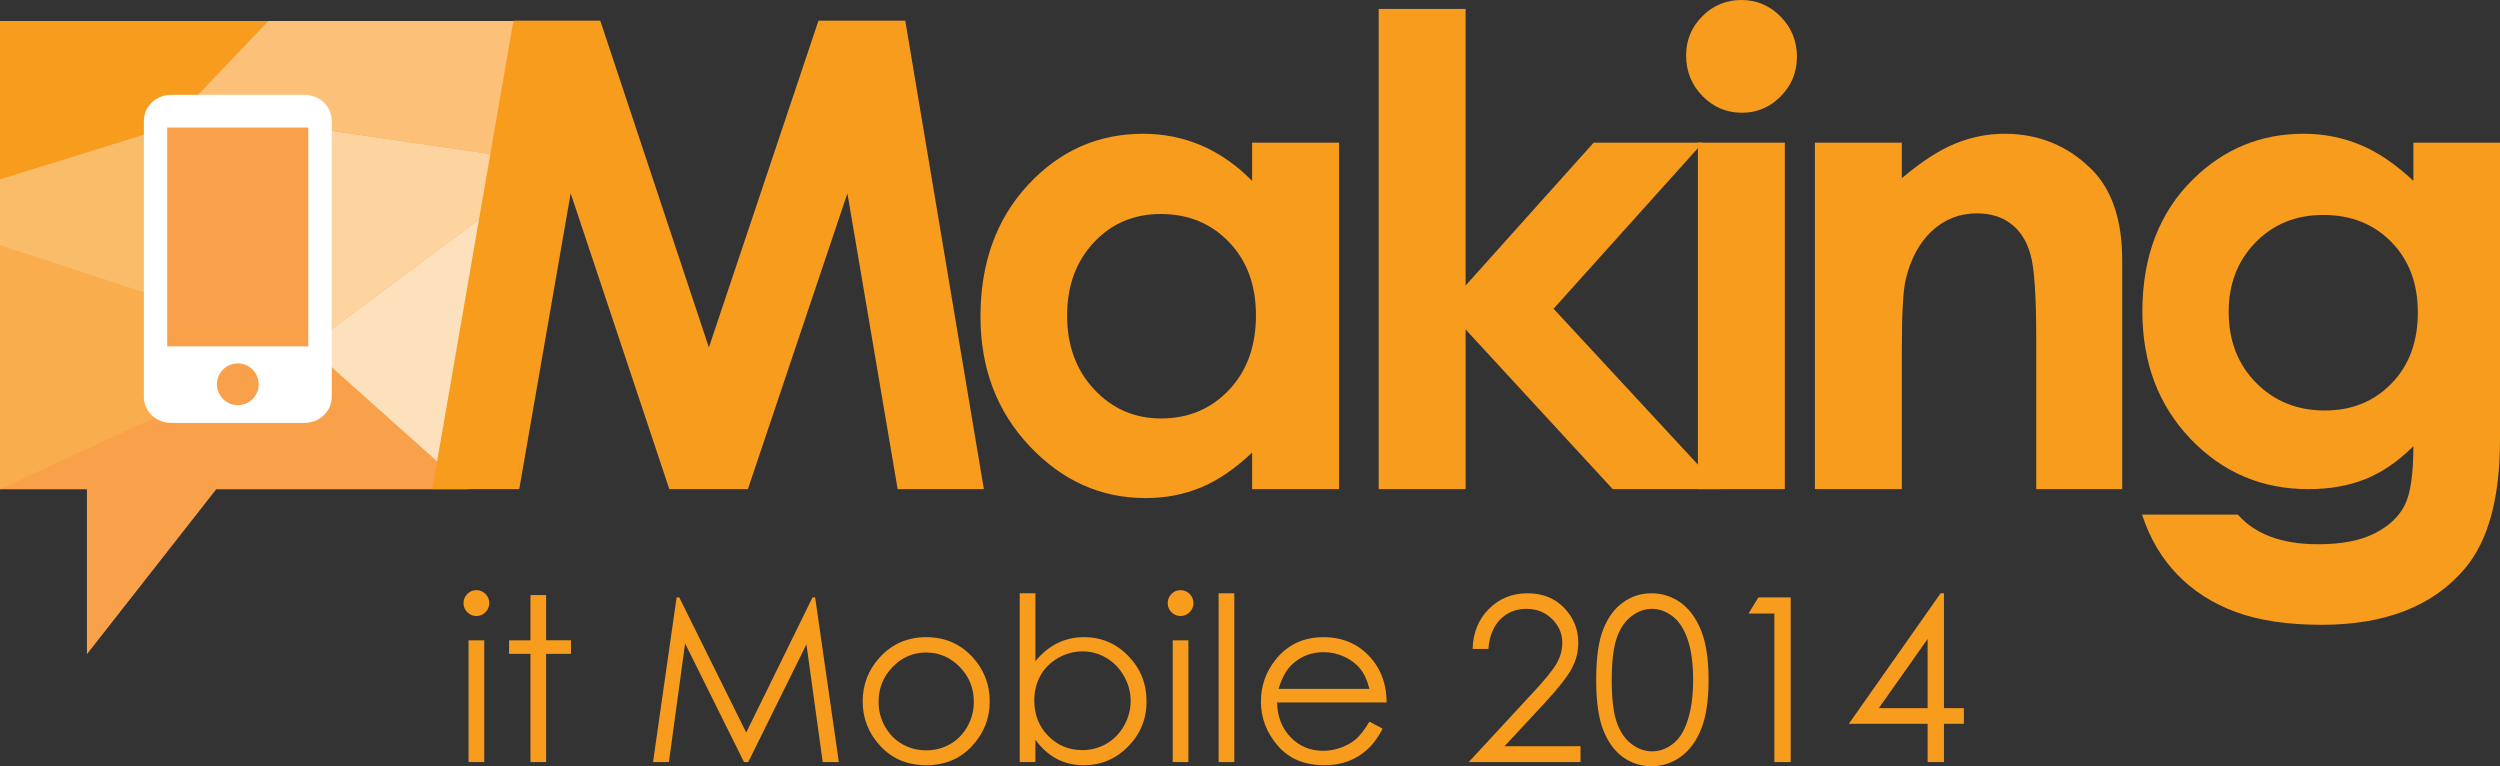 <?xml version="1.0" encoding="utf-8"?>
<!-- Generator: Adobe Illustrator 17.0.1, SVG Export Plug-In . SVG Version: 6.00 Build 0)  -->
<!DOCTYPE svg PUBLIC "-//W3C//DTD SVG 1.1//EN" "http://www.w3.org/Graphics/SVG/1.1/DTD/svg11.dtd">
<svg version="1.1" id="Layer_1" xmlns="http://www.w3.org/2000/svg" xmlns:xlink="http://www.w3.org/1999/xlink" x="0px" y="0px"
	 width="341.219px" height="104.581px" viewBox="0 0 341.219 104.581" enable-background="new 0 0 341.219 104.581"
	 xml:space="preserve">
<rect x="0" y="0" width="341.219" height="104.581" fill="#333333" stroke="none"/>
<polygon fill="#F8A04A" points="0,66.777 11.863,66.777 11.863,89.29 29.514,66.778 63.912,66.777 76.569,2.864 0,2.864 "/>
<polygon fill="#FCE1BC" points="68.131,27.9 42.098,47.279 63.912,66.777 "/>
<g>
	<path fill="#F89C1E" d="M65.014,80.548c0.487,0,0.903,0.174,1.248,0.52c0.345,0.347,0.517,0.765,0.517,1.253
		c0,0.479-0.172,0.892-0.517,1.237c-0.345,0.347-0.761,0.52-1.248,0.52c-0.477,0-0.887-0.173-1.232-0.52
		c-0.345-0.346-0.517-0.758-0.517-1.237c0-0.488,0.172-0.906,0.517-1.253C64.127,80.722,64.538,80.548,65.014,80.548z
		 M63.953,87.393h2.139v16.622h-2.139V87.393z"/>
	<path fill="#F89C1E" d="M72.401,81.221h2.139v6.172h3.392v1.849H74.54v14.773h-2.139V89.242h-2.918v-1.849h2.918V81.221z"/>
	<path fill="#F89C1E" d="M89.13,104.015l3.218-22.474h0.365l9.136,18.44l9.048-18.44h0.36l3.234,22.474h-2.202l-2.221-16.072
		l-7.946,16.072h-0.574l-8.041-16.194l-2.208,16.194H89.13z"/>
	<path fill="#F89C1E" d="M126.423,86.965c2.561,0,4.683,0.927,6.367,2.78c1.53,1.691,2.295,3.692,2.295,6.004
		c0,2.322-0.809,4.353-2.426,6.089s-3.696,2.604-6.236,2.604c-2.551,0-4.635-0.868-6.252-2.604
		c-1.617-1.736-2.426-3.767-2.426-6.089c0-2.301,0.765-4.298,2.295-5.988C121.724,87.897,123.852,86.965,126.423,86.965z
		 M126.415,89.058c-1.778,0-3.307,0.657-4.584,1.971c-1.277,1.314-1.916,2.903-1.916,4.767c0,1.202,0.291,2.322,0.874,3.361
		s1.37,1.841,2.361,2.406c0.991,0.565,2.08,0.848,3.266,0.848s2.274-0.282,3.266-0.848c0.991-0.565,1.778-1.367,2.361-2.406
		s0.874-2.159,0.874-3.361c0-1.863-0.641-3.452-1.924-4.767C129.709,89.715,128.183,89.058,126.415,89.058z"/>
	<path fill="#F89C1E" d="M139.18,104.015V80.976h2.139v9.274c0.895-1.101,1.897-1.923,3.006-2.468
		c1.109-0.545,2.325-0.817,3.648-0.817c2.351,0,4.357,0.854,6.021,2.559c1.664,1.706,2.495,3.776,2.495,6.211
		c0,2.403-0.839,4.456-2.518,6.156c-1.679,1.701-3.699,2.552-6.059,2.552c-1.354,0-2.579-0.29-3.678-0.871
		c-1.099-0.58-2.07-1.451-2.915-2.612v3.056H139.18z M147.735,102.38c1.189,0,2.287-0.293,3.292-0.878
		c1.006-0.586,1.806-1.408,2.4-2.468s0.892-2.18,0.892-3.361c0-1.181-0.3-2.307-0.899-3.376c-0.6-1.069-1.405-1.902-2.416-2.498
		s-2.091-0.894-3.239-0.894c-1.169,0-2.279,0.298-3.331,0.894s-1.86,1.397-2.423,2.406c-0.564,1.009-0.846,2.145-0.846,3.407
		c0,1.925,0.632,3.534,1.897,4.827C144.328,101.734,145.885,102.38,147.735,102.38z"/>
	<path fill="#F89C1E" d="M161.126,80.548c0.487,0,0.903,0.174,1.247,0.52c0.346,0.347,0.518,0.765,0.518,1.253
		c0,0.479-0.172,0.892-0.518,1.237c-0.344,0.347-0.76,0.52-1.247,0.52c-0.477,0-0.887-0.173-1.232-0.52
		c-0.345-0.346-0.517-0.758-0.517-1.237c0-0.488,0.172-0.906,0.517-1.253C160.238,80.722,160.649,80.548,161.126,80.548z
		 M160.064,87.393h2.138v16.622h-2.138V87.393z"/>
	<path fill="#F89C1E" d="M166.327,80.976h2.139v23.039h-2.139V80.976z"/>
	<path fill="#F89C1E" d="M186.907,98.5l1.803,0.947c-0.592,1.161-1.274,2.099-2.05,2.812c-0.774,0.713-1.646,1.255-2.614,1.627
		c-0.969,0.372-2.064,0.558-3.288,0.558c-2.712,0-4.832-0.889-6.361-2.666s-2.294-3.786-2.294-6.027
		c0-2.107,0.647-3.987,1.942-5.637c1.641-2.099,3.838-3.147,6.591-3.147c2.834,0,5.097,1.075,6.789,3.224
		c1.203,1.518,1.814,3.412,1.835,5.684h-14.957c0.041,1.931,0.658,3.513,1.851,4.748c1.193,1.234,2.667,1.852,4.421,1.852
		c0.847,0,1.67-0.147,2.471-0.441c0.8-0.294,1.48-0.685,2.042-1.172C185.648,100.372,186.254,99.585,186.907,98.5z M186.907,94.024
		c-0.286-1.141-0.701-2.053-1.247-2.735c-0.546-0.682-1.268-1.231-2.164-1.649c-0.898-0.418-1.841-0.627-2.83-0.627
		c-1.632,0-3.034,0.525-4.207,1.574c-0.856,0.764-1.504,1.909-1.942,3.438H186.907z"/>
	<path fill="#F89C1E" d="M203.147,88.57h-2.154c0.061-2.216,0.802-4.035,2.223-5.459c1.421-1.423,3.175-2.135,5.264-2.135
		c2.067,0,3.74,0.668,5.019,2.003c1.277,1.335,1.917,2.909,1.917,4.723c0,1.273-0.305,2.469-0.914,3.584
		c-0.609,1.116-1.793,2.627-3.55,4.532l-5.599,6.028h10.368v2.169h-15.263l8.586-9.279c1.742-1.865,2.875-3.249,3.399-4.151
		c0.524-0.901,0.787-1.853,0.787-2.852c0-1.264-0.472-2.352-1.413-3.265c-0.942-0.912-2.096-1.368-3.461-1.368
		c-1.436,0-2.63,0.479-3.582,1.437C203.82,85.494,203.278,86.838,203.147,88.57z"/>
	<path fill="#F89C1E" d="M217.859,92.786c0-2.963,0.318-5.255,0.955-6.874c0.636-1.62,1.535-2.847,2.696-3.683
		c1.161-0.835,2.46-1.253,3.896-1.253c1.456,0,2.775,0.421,3.957,1.261c1.182,0.841,2.116,2.101,2.804,3.781
		s1.031,3.937,1.031,6.768c0,2.822-0.339,5.067-1.017,6.738c-0.677,1.67-1.611,2.931-2.803,3.781
		c-1.192,0.85-2.517,1.275-3.973,1.275c-1.436,0-2.729-0.413-3.881-1.237c-1.15-0.825-2.05-2.055-2.696-3.689
		S217.859,95.73,217.859,92.786z M219.983,92.825c0,2.538,0.227,4.457,0.681,5.756c0.453,1.3,1.122,2.286,2.009,2.959
		c0.886,0.673,1.823,1.009,2.811,1.009c0.998,0,1.931-0.328,2.796-0.986c0.866-0.657,1.522-1.644,1.971-2.958
		c0.561-1.601,0.841-3.527,0.841-5.779c0-2.263-0.25-4.116-0.749-5.558c-0.499-1.442-1.189-2.498-2.07-3.165
		c-0.881-0.668-1.81-1.002-2.788-1.002c-0.998,0-1.935,0.334-2.811,1.002c-0.876,0.667-1.543,1.651-2.002,2.95
		C220.212,88.352,219.983,90.276,219.983,92.825z"/>
	<path fill="#F89C1E" d="M239.996,81.542h4.415v22.474h-2.23V83.742h-3.529L239.996,81.542z"/>
	<path fill="#F89C1E" d="M264.871,80.976h0.455v15.675h2.72v2.14h-2.72v5.225h-2.23v-5.225h-10.755L264.871,80.976z M263.096,96.651
		v-9.438l-6.658,9.438H263.096z"/>
</g>
<polygon fill="#FAAD4C" points="0,33.471 19.637,39.912 21.115,56.997 0,66.777 "/>
<polygon fill="#F89C1E" points="0,2.864 36.628,2.864 22.819,17.397 0,24.489 "/>
<polygon fill="#FDD39F" points="42.098,17.397 42.098,47.279 68.131,27.9 68.122,21.195 "/>
<polygon fill="#FCC078" points="36.628,2.864 76.569,2.864 68.122,21.195 42.098,17.397 22.819,17.397 "/>
<g>
	<path fill="#F89C1E" d="M70.075,2.825h11.857L96.754,47.42L111.71,2.825h11.85l10.726,63.937h-11.769l-6.856-40.379l-13.583,40.379
		H91.353L77.89,26.383l-7.02,40.379H59.005L70.075,2.825z"/>
	<path fill="#F89C1E" d="M170.9,19.473h11.865v47.29H170.9v-4.998c-2.316,2.202-4.639,3.788-6.967,4.759
		c-2.331,0.971-4.856,1.456-7.577,1.456c-6.107,0-11.389-2.368-15.846-7.106c-4.457-4.737-6.686-10.627-6.686-17.668
		c0-7.302,2.156-13.285,6.469-17.951c4.313-4.665,9.551-6.997,15.716-6.997c2.836,0,5.499,0.536,7.988,1.607
		c2.488,1.072,4.789,2.681,6.902,4.825V19.473z M158.426,29.208c-3.668,0-6.714,1.298-9.14,3.891
		c-2.426,2.594-3.639,5.919-3.639,9.975c0,4.086,1.234,7.447,3.704,10.084c2.469,2.637,5.508,3.956,9.119,3.956
		c3.726,0,6.815-1.296,9.271-3.89c2.453-2.593,3.682-5.991,3.682-10.192c0-4.114-1.229-7.447-3.682-9.997
		C165.284,30.483,162.181,29.208,158.426,29.208z"/>
	<path fill="#F89C1E" d="M188.172,1.218h11.866v37.751l17.473-19.496h14.901l-20.371,22.664l22.807,24.625h-14.729l-20.08-21.795
		v21.795h-11.866V1.218z"/>
	<path fill="#F89C1E" d="M237.674,0c2.08,0,3.864,0.754,5.353,2.261c1.487,1.507,2.232,3.332,2.232,5.477
		c0,2.115-0.737,3.919-2.211,5.411s-3.236,2.238-5.287,2.238c-2.109,0-3.908-0.761-5.396-2.282
		c-1.487-1.521-2.231-3.368-2.231-5.541c0-2.087,0.736-3.868,2.21-5.347C233.816,0.739,235.593,0,237.674,0z M231.741,19.473h11.865
		v47.29h-11.865V19.473z"/>
	<path fill="#F89C1E" d="M247.71,19.473h11.866v4.846c2.69-2.268,5.128-3.846,7.313-4.732s4.42-1.33,6.706-1.33
		c4.688,0,8.665,1.637,11.936,4.911c2.748,2.781,4.123,6.896,4.123,12.344v31.251h-11.735V46.053c0-5.644-0.254-9.391-0.76-11.243
		s-1.387-3.264-2.645-4.233s-2.812-1.455-4.661-1.455c-2.399,0-4.459,0.804-6.179,2.41c-1.721,1.606-2.913,3.828-3.578,6.664
		c-0.347,1.477-0.52,4.675-0.52,9.594v18.973H247.71V19.473z"/>
	<path fill="#F89C1E" d="M329.397,19.473h11.822v40.509c0,7.997-1.608,13.879-4.824,17.646c-4.318,5.1-10.823,7.649-19.516,7.649
		c-4.637,0-8.534-0.58-11.692-1.738c-3.158-1.159-5.824-2.862-7.997-5.107c-2.173-2.246-3.781-4.977-4.824-8.192h13.082
		c1.159,1.332,2.651,2.339,4.478,3.021c1.825,0.681,3.983,1.021,6.476,1.021c3.188,0,5.752-0.493,7.693-1.478
		c1.941-0.986,3.311-2.261,4.107-3.825s1.195-4.26,1.195-8.085c-2.086,2.087-4.274,3.586-6.563,4.499s-4.883,1.369-7.779,1.369
		c-6.346,0-11.707-2.289-16.082-6.867c-4.376-4.578-6.563-10.374-6.563-17.386c0-7.505,2.318-13.532,6.954-18.081
		c4.201-4.114,9.215-6.172,15.039-6.172c2.724,0,5.295,0.499,7.715,1.499c2.419,1,4.847,2.645,7.28,4.934V19.473z M317.096,29.339
		c-3.737,0-6.823,1.254-9.258,3.76c-2.434,2.507-3.65,5.658-3.65,9.453c0,3.941,1.245,7.172,3.737,9.692
		c2.492,2.522,5.621,3.783,9.389,3.783c3.68,0,6.715-1.231,9.105-3.696c2.391-2.462,3.586-5.693,3.586-9.692
		c0-3.94-1.202-7.143-3.607-9.605S320.892,29.339,317.096,29.339z"/>
</g>
<polygon fill="#F9BC68" points="0,33.471 19.637,39.912 22.819,17.397 0,24.489 "/>
<path fill="#FFFFFF" d="M41.556,12.943H23.361c-2.057,0-3.725,1.589-3.725,3.55v37.68c0,1.961,1.668,3.55,3.725,3.55h18.194
	c2.057,0,3.725-1.589,3.725-3.55v-37.68C45.281,14.532,43.613,12.943,41.556,12.943z M32.459,55.299c-1.574,0-2.85-1.276-2.85-2.85
	s1.276-2.85,2.85-2.85c1.574,0,2.85,1.276,2.85,2.85S34.033,55.299,32.459,55.299z M42.098,47.279H22.819V17.397h19.279V47.279z"/>
</svg>
